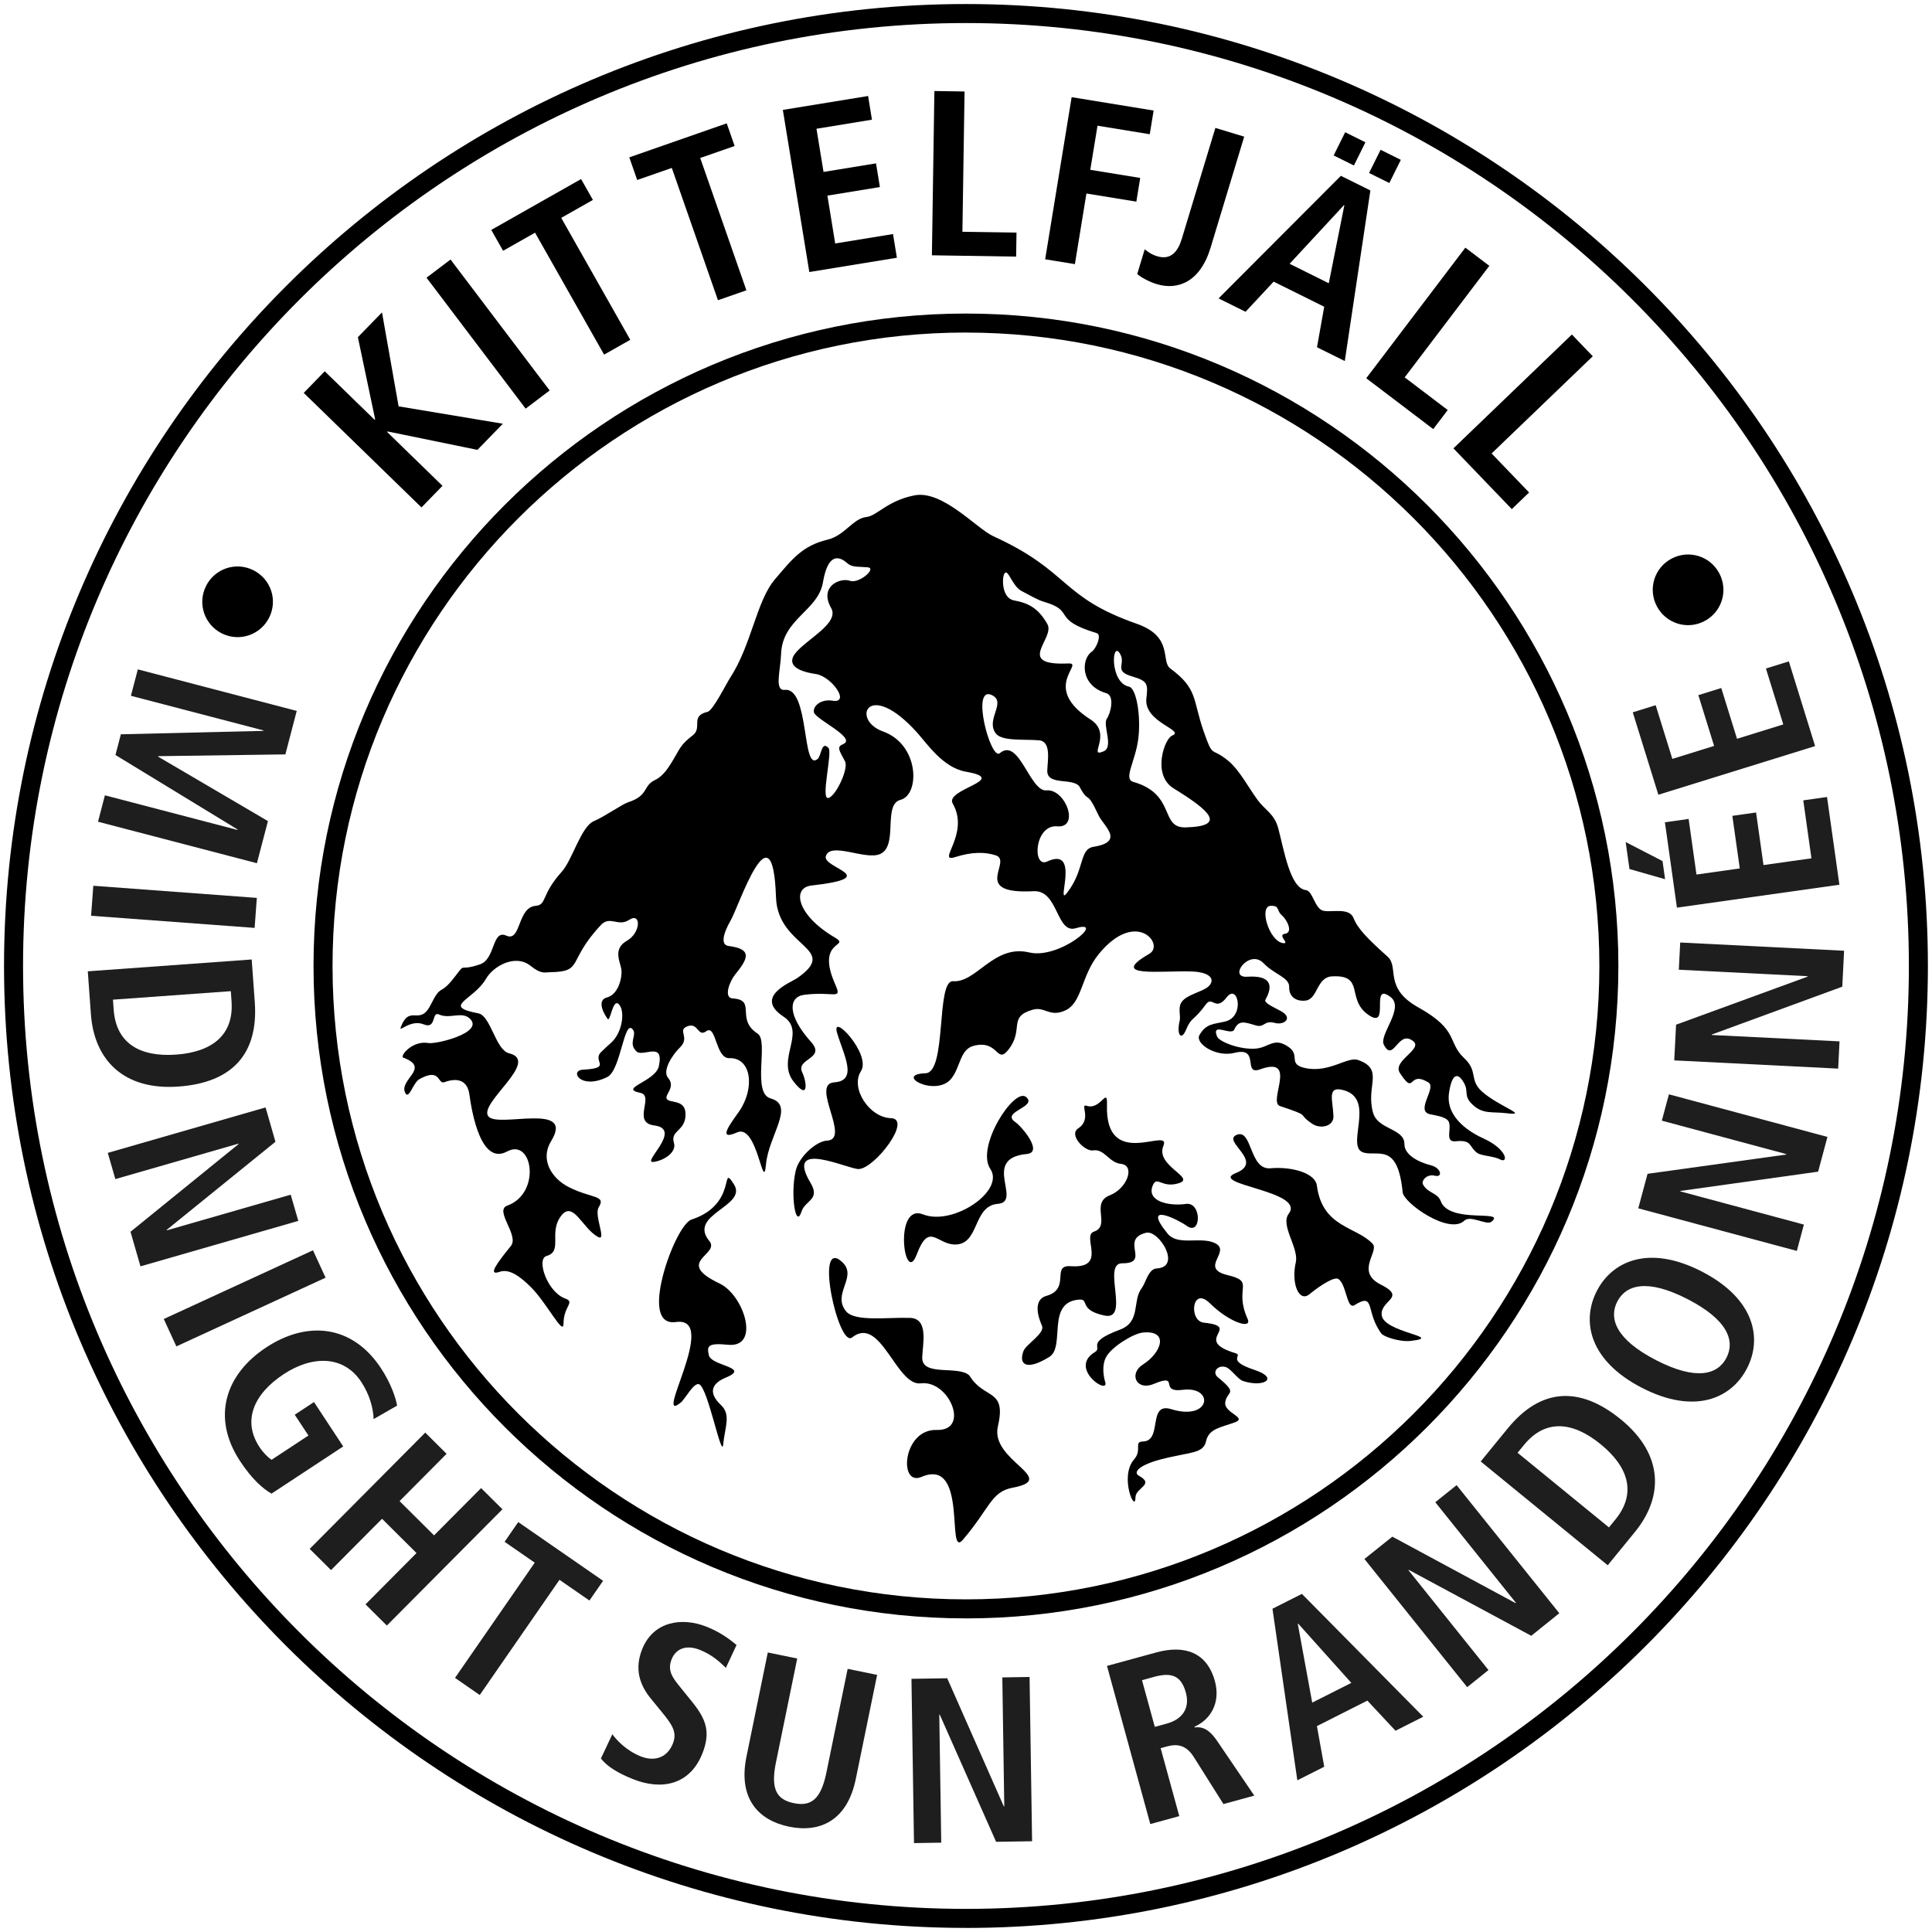 <?xml version="1.0" encoding="UTF-8"?><svg id="a" xmlns="http://www.w3.org/2000/svg" width="20.285mm" height="20.285mm" viewBox="0 0 57.5 57.5"><defs><style>.b{opacity:.88;}</style></defs><path class="b" d="M7.066,24.7l.004-.014-3.634-2.216,.161-.616,4.238-.102,.004-.014-3.943-1.03,.206-.786,4.729,1.236-.338,1.294-3.785,.053-.003,.014,3.269,1.918-.328,1.254-4.729-1.235,.205-.786,3.943,1.03Z"/><path class="b" d="M7.644,26.723l-.066,.893-4.867-.361,.066-.893,4.867,.361Z"/><path class="b" d="M7.491,28.556l.092,1.272c.109,1.523-.656,2.394-2.271,2.51-1.643,.118-2.51-.803-2.607-2.158l-.092-1.272,4.878-.352Zm-4.129,1.196l.022,.301c.072,1.006,.79,1.411,1.859,1.334,1.068-.077,1.721-.581,1.648-1.587l-.021-.301-3.509,.253Z"/><path class="b" d="M7.904,32.959l.294,1.022-3.238,2.623,.004,.014,3.688-1.062,.226,.78-4.697,1.353-.297-1.029,3.214-2.608-.004-.014-3.661,1.054-.225-.78,4.697-1.353Z"/><path class="b" d="M9.315,37.211l.375,.815-4.441,2.045-.375-.815,4.441-2.045Z"/><path class="b" d="M9.346,41.729l.869,1.32-2.134,1.404c-.249-.138-.587-.435-.936-.967-.861-1.309-.431-2.589,.779-3.385,1.209-.796,2.556-.685,3.417,.624,.308,.468,.444,.905,.477,1.109l-.698,.401c-.012-.336-.122-.732-.368-1.106-.522-.795-1.458-.791-2.306-.233-.917,.604-1.228,1.403-.725,2.169,.115,.175,.254,.31,.36,.382l1.099-.723-.408-.619,.573-.377Z"/><path class="b" d="M12.656,42.637l.635,.631-1.399,1.408,1.026,1.02,1.4-1.408,.635,.631-3.44,3.461-.635-.631,1.518-1.527-1.026-1.02-1.518,1.527-.635-.631,3.439-3.461Z"/><path class="b" d="M15.915,46.508l-.897-.621,.406-.587,2.525,1.748-.406,.587-.892-.617-2.373,3.429-.736-.51,2.373-3.429Z"/><path class="b" d="M18.223,51.612c.121,.169,.409,.487,.851,.663,.364,.145,.769,.074,.951-.381,.13-.325-.002-.544-.316-.926l-.329-.402c-.351-.426-.5-.9-.267-1.485,.324-.812,1.162-.968,1.923-.664,.481,.191,.769,.45,.885,.541l-.317,.68c-.17-.158-.39-.382-.773-.534-.416-.166-.719-.031-.843,.281-.135,.338,.04,.559,.237,.803l.378,.468c.414,.512,.554,.898,.299,1.536-.368,.923-1.201,1.103-2.065,.758-.455-.182-.78-.387-.953-.614l.341-.723Z"/><path class="b" d="M23.727,49.36l-.634,3.097c-.163,.795,.023,1.105,.537,1.209,.5,.102,.8-.106,.963-.901l.635-3.097,.877,.18-.635,3.097c-.258,1.261-1.086,1.605-1.983,1.421-.904-.185-1.529-.827-1.27-2.088l.634-3.097,.877,.18Z"/><path class="b" d="M27.126,49.965l1.065-.017,1.684,3.813h.014l-.058-3.838,.811-.013,.075,4.889-1.071,.017-1.677-3.785h-.014l.058,3.81-.811,.013-.075-4.889Z"/><path class="b" d="M32.945,49.581l1.471-.402c.836-.23,1.506-.007,1.742,.856,.168,.614-.103,1.131-.607,1.355l.005,.021c.183-.021,.4,.006,.669,.404l1.105,1.626-.918,.251-.884-1.403c-.217-.34-.473-.4-.789-.314l-.196,.054,.555,2.022-.863,.236-1.289-4.707Zm1.775,1.718c.458-.125,.704-.446,.573-.926-.147-.539-.468-.597-.954-.464l-.351,.097,.381,1.389,.351-.096Z"/><path class="b" d="M40.696,50.613l-1.502,.759,.218,1.209-.801,.404-.74-5.106,.876-.442,3.612,3.656-.826,.417-.837-.896Zm-.478-.527l-1.58-1.762-.013,.007,.429,2.342,1.164-.587Z"/><path class="b" d="M40.608,46.399l.831-.665,3.667,1.978,.011-.009-2.4-2.994,.634-.508,3.057,3.812-.835,.671-3.644-1.961-.011,.009,2.382,2.972-.634,.509-3.057-3.813Z"/><path class="b" d="M44.068,43.497l.806-.986c.965-1.181,2.117-1.286,3.368-.265,1.273,1.04,1.272,2.303,.413,3.353l-.806,.986-3.781-3.089Zm3.817,1.962l.19-.233c.638-.78,.395-1.565-.435-2.242-.829-.678-1.647-.759-2.284,.021l-.19,.232,2.72,2.222Z"/><path class="b" d="M47.524,38.423c.464-.902,1.562-1.385,3.125-.58,1.563,.805,1.81,1.978,1.345,2.881-.465,.903-1.563,1.385-3.126,.581-1.562-.805-1.809-1.978-1.344-2.882Zm3.859,1.987c.26-.505,.038-1.13-1.157-1.745s-1.833-.432-2.093,.072c-.259,.504-.038,1.13,1.157,1.745s1.833,.432,2.093-.072Z"/><path class="b" d="M48.758,35.962l.276-1.027,4.125-.573,.004-.014-3.704-.995,.211-.784,4.718,1.268-.277,1.034-4.097,.573-.004,.014,3.677,.988-.21,.784-4.719-1.268Z"/><path class="b" d="M49.829,31.559l.054-1.062,3.911-1.429,.001-.015-3.83-.192,.041-.81,4.878,.245-.054,1.069-3.883,1.424-.001,.014,3.802,.19-.041,.811-4.878-.245Z"/><path class="b" d="M48.496,25.865l-.113-.804,1.097,.566,.076,.54-1.06-.303Zm1.413,1.15l-.358-2.542,.706-.1,.233,1.655,1.289-.182-.221-1.565,.706-.1,.221,1.565,1.427-.201-.243-1.725,.707-.1,.368,2.611-4.835,.682Z"/><path class="b" d="M49.356,23.653l-.762-2.453,.682-.212,.496,1.598,1.243-.386-.469-1.511,.682-.212,.469,1.511,1.377-.428-.517-1.664,.682-.212,.782,2.521-4.665,1.448Z"/><path d="M9.04,11.693l.625-.643,1.485,1.445,.015-.016-.514-2.444,.718-.737,.494,2.796,3.103,.517-.757,.778-2.672-.548-.015,.016,1.647,1.602-.625,.643-3.504-3.408Z"/><path d="M12.694,8.265l.715-.541,2.95,3.897-.715,.541-2.95-3.897Z"/><path d="M15.923,6.926l-.95,.538-.352-.621,2.673-1.514,.352,.621-.943,.534,2.055,3.629-.779,.441-2.055-3.629Z"/><path d="M19.994,4.998l-1.03,.359-.235-.674,2.9-1.012,.235,.674-1.024,.357,1.374,3.938-.846,.295-1.374-3.938Z"/><path d="M23.3,3.271l2.536-.414,.115,.705-1.651,.27,.21,1.285,1.562-.255,.115,.705-1.562,.255,.232,1.424,1.721-.28,.115,.705-2.606,.425-.788-4.824Z"/><path d="M27.811,2.709l.896,.014-.064,4.175,1.61,.024-.011,.715-2.507-.039,.074-4.889Z"/><path d="M31.895,2.892l2.439,.398-.115,.705-1.555-.254-.215,1.313,1.486,.242-.115,.705-1.486-.242-.343,2.102-.885-.144,.788-4.825Z"/><path d="M37.03,4.067l-1.002,3.309c-.309,1.019-.978,1.27-1.601,1.08-.2-.06-.447-.186-.581-.3l.223-.737c.089,.07,.189,.152,.369,.207,.415,.126,.622-.148,.734-.517l1-3.302,.857,.26Z"/><path d="M39.411,9.129l-1.505-.747-.836,.897-.803-.398,3.64-3.648,.878,.435-.762,5.077-.827-.41,.215-1.206Zm.136-.699l.463-2.318-.012-.006-1.617,1.745,1.166,.579Zm.488-4.494l.602,.299-.342,.69-.603-.299,.343-.69Zm1.054,.522l.602,.299-.342,.69-.603-.299,.343-.69Z"/><path d="M43.612,7.371l.713,.541-2.519,3.319,1.281,.972-.431,.568-1.994-1.514,2.95-3.887Z"/><path d="M46.783,9.957l.621,.646-3.011,2.893,1.116,1.161-.515,.495-1.737-1.808,3.525-3.388Z"/><path d="M6.132,17.441c.26-.521,.889-.731,1.409-.47,.521,.261,.731,.889,.47,1.409-.26,.521-.889,.731-1.409,.471-.521-.261-.731-.889-.47-1.41Z"/><path d="M51.172,17.068c.27,.517,.071,1.148-.445,1.418s-1.148,.07-1.418-.446c-.27-.516-.071-1.148,.445-1.417,.517-.27,1.149-.071,1.418,.445Z"/><path d="M16.772,39.4c-.005-.529,.358-.642,.049-.754-.539-.194-.865-1.179-.556-1.265,.494-.139,.059-.683,.426-1.183,.368-.504,.643,.378,1.116,.619,.256,.13-.135-.655,.012-.887,.23-.362-.215-.259-.882-.595-.544-.274-.863-.841-.536-1.371,.728-1.181-1.583-.382-1.866-.738-.308-.39,1.564-1.648,.616-1.878-.402-.097-.545-1.119-.915-1.189-1.116-.212-.14-.389,.229-1.03,.219-.379,.873-.743,1.319-.388,.325,.258,.414,.196,.584,.194,1.016-.016,.492-.314,1.517-1.406,.27-.288,.512,.064,.839-.152,.36-.238,.357,.381-.067,.622-.439,.249-.184,.646-.161,.875,.021,.213-.084,.723-.437,.814-.249,.065-.167,.37,.022,.633,.084,.118,.15-.601,.328-.441,.204,.183,.124,.843-.218,1.151-.094,.085-.197,.177-.299,.278-.287,.281,.363,.476-.548,.528-.401,.022-.07,.612,.73,.217,.406-.2,.496-1.748,.76-1.413,.132,.168-.146,.402,.103,.646,.2,.196,.835-.322,.672,.443-.099,.462-1.215,.66-.556,.794,.438,.089-.262,.886,.422,.972,.86,.109-.395,1.127-.029,1.085,.306-.035,.699-.284,.612-.566-.119-.388,.362-.338,.344-.876-.012-.365-.351-.327-.493-.385-.257-.103,.248-.359-.025-.674-.184-.212,.133-.695,.351-.904,.319-.308-.1-.516,.232-.635,.32-.115,.298,.335,.55,.151,.303-.222,.275,.814,.689,.801,.662-.022,.772,.901,.282,1.598-.257,.363-.654,.88-.049,.611,.606-.269,.775,1.859,.858,.952,.081-.873,.877-1.757,.139-1.962-.57-.159-.048-1.71-.387-1.929-.675-.438-.013-1.003-.745-1.048-.278-.017-.088-.509,.069-.703,.361-.448,.562-.765-.187-.857-.252-.031-.162-.377,.062-.765,.242-.416,1.253-3.511,1.347-.683,.05,1.511,1.937,1.502,.623,2.409-.174,.12-1.3,.547-.399,1.141,.692,.457-.224,1.262,.297,1.93,.474,.607,.386-.012,.262-.265-.209-.428,.719-.401,.259-.913-.707-.787-.68-1.342-.2-1.402,.884-.111,1.134,.173,.923-.304-.605-1.362,.488-1.104-.018-1.403-1.133-.669-1.279-1.477-.696-1.544,2.16-.247,.327-.516,.432-.872,.131-.439,1.143,.108,1.591-.057,.592-.218,.087-1.481,.632-1.622,.58-.15,.568-1.646-.523-2.036-.964-.344-.445-1.589,1.017,.035,.293,.326,.771,1.045,1.45,1.163,1.34,.233-.638,.516-.391,.947,.529,.921-.523,1.786,.084,1.592,.49-.156,.878-.153,1.195-.05,.527,.172-.773,1.169,1.13,1.068,.738-.039,.67,1.276,1.253,1.102,.93-.278-.478,.936-1.383,.721-1.059-.251-1.565,.905-2.268,.856-.516-.035-.179,2.717-.818,2.739-.97,.033,.321,.734,.772,.151,.271-.35,.251-.864,.663-.969,.747-.189,.672,.578,1.036,.109,.467-.602-.032-.969,.72-1.183,.359-.102,.503,.239,.972,.02,.502-.235,.465-1.036,.994-1.679,1.114-1.356,1.972-.275,1.502-.004-1.254,.724,.358,.493,1.266,.526,.593,.022,.705,.269,.477,.46-.189,.157-.668,.235-.801,.48-.088,.161-.004,.383-.04,.533-.098,.407,.049,.604,.19,.263,.164-.396,.224-.251,.588-.754,.198-.273,.286,.225,.621-.212,.335-.436,.553,.57-.036,.717-.336,.084-.57,.049-.774,.407-.137,.24,.48,.67,1.05,.527,.767-.192,.22,.686,.759,.491,1.14-.412,.219,.97,.588,1.093,.98,.327,.469,.196,.962,.529,.238,.161,.642,.084,.63-.233-.017-.471-.214-.924,.327-.761,.946,.286-.002,1.706,.582,1.853,.436,.11,1.006-.295,1.15,1.177,.032,.325,1.389,1.276,1.834,.847,.185-.178,.663,.146,.805,.033,.474-.379-1.256,.078-1.508-.62-.088-.245-.384-.228-.525-.491-.058-.108,.111-.321,.351-.261,.248,.062,.188-.23-.106-.307-.511-.133-.798-.37-.798-.632,.001-.477-.79-.42-.935-.941-.223-.796,.348-1.288-.446-1.564-.313-.109-.85,.387-1.554,.244-.562-.114-.141-.376-.517-.635-.434-.3-.579,.02-.971,.052-.479,.039-1.087-.205-1.151-.356-.19-.448,.42-.016,.508-.208,.132-.287,.289-.232,.635-.128,.277,.084,.239-.162,.578-.071,.262,.07,.523-.129,.226-.323-.158-.103-.573-.261-.51-.37,.236-.413,.172-.731-.54-.683-.59,.04,.061-.845,.486-.401,.32,.334,.769,.423,.761,.703-.01,.363,.303,.44,.503,.406,.349-.059,.316-.695,.772-.719,.991-.053,.413,.671,1.072,1.138,.692,.489,.033-1.007,.67-.523,.43,.328-.353,1.124-.199,1.421,.289,.554,.42-.471,.874-.107,.301,.24-.633,.588-.397,.946,.468,.713,.222-.092,.846,.28,.26,.155-.39,.839,.04,.946,.154,.038,.506,.072,.571,.232,.087,.219-.13,.609,.207,.575,.495-.051,.383,.161,.636,.346,.124,.09,.496,.095,.671,.19,.27,.148,.234-.291-.476-.616-.32-.146-1.15-.584-1.032-1.366,.103-.682,.314-.537,.451-.279,.137,.256-.024,.369,.236,.622,.319,.31,.578,.214,1.043,.27,.661,.08-.244-.203-.743-.641-.398-.35-.113-.603-.531-.994-.517-.484-.147-.834-1.367-1.514-1.046-.582-.566-1.197-.916-1.511-.609-.546-.888-.833-1.016-1.151-.128-.318-.627-.164-.892-.215-.265-.052-.314-.591-.525-.616-.473-.056-.651-1.197-.822-1.835-.118-.442-.384-.533-.612-.843-.283-.385-.542-.896-.884-1.176-.522-.427-.434-.044-.721-.859-.337-.96-.169-1.274-.998-1.884-.292-.215,.111-.942-.998-1.33-2.295-.803-1.967-1.556-4.268-2.605-.495-.226-1.51-1.378-2.343-1.217-.816,.158-1.118,.613-1.436,.645-.395,.041-.646,.552-1.154,.674-.75,.18-1.051,.574-1.569,1.183-.549,.645-.696,1.956-1.33,2.926-.109,.167-.514,.979-.671,1.015-.532,.122-.144,.47-.441,.699-.128,.099-.277,.212-.409,.428-.188,.309-.384,.747-.718,.904-.366,.172-.178,.462-.802,.662-.17,.055-.704,.43-1.013,.559-.385,.161-.641,1.155-.957,1.506-.635,.705-.433,.986-.783,1.017-.546,.049-.424,1.085-.869,.886-.429-.193-.32,.696-.779,.853-.693,.237-.388-.099-.773,.397-.44,.567-.37,.151-.701,.813-.326,.651-.619-.045-.889,.666-.063,.165,.292-.248,.685-.088,.387,.156,.226-.398,.453-.295,.331,.151,.693-.116,.934,.138,.391,.41-1.013,.753-1.249,.712-.484-.082-.857,.393-.748,.434,.835,.31-.149,.657,.062,1.055,.109,.205,.231-.311,.422-.416,.639-.354,.533,.169,.741,.092,.395-.145,.686-.052,.744,.366,.08,.588,.356,2.112,1.121,1.697,.765-.414,1.023,1.245,.005,1.612-.394,.143,.364,.883,.109,1.199-.353,.44-.731,.911-.334,.77,.291-.103,.624,.151,.932,.459,.473,.472,.97,1.469,.966,1.086Zm21.048-12.441c.28-.006,.156,.129,.329,.28,.164,.144,.341,.517,.096,.551-.245,.034,.16,.306-.056,.28-.416-.051-.732-1.103-.369-1.111Zm-4.495-7.517c.21,.328-.218,.523,.388,.696,.468,.134,.449,.244,.405,.65-.077,.717,1.169,.944,.768,1.104-.232,.092-.605,1.173,.042,1.571,1.07,.658,1.602,1.128,.359,1.162-.781,.021-.275-.99-1.562-1.356-.294-.084,.057-.596,.148-1.248,.092-.661-.043-1.538-.273-1.585-.574-.12-.514-1.367-.274-.994Zm-3.428-2.376c.108-.154,.22,.374,.51,.525,.23,.12,.474,.265,.664,.32,.959,.278,.19,.516,1.571,.933,.15,.045-.003,.449-.157,.558-.304,.215-.343,1.003,.441,1.229,.249,.072,.139,.579,.016,.757-.133,.193,.212,.842-.096,.973-.5,.212,.286-.513-.39-.947-1.505-.965-.154-1.691-.66-1.668-1.612,.072-.383-.746-.624-1.171-.27-.474-.554-.624-.998-.707-.365-.068-.36-.685-.277-.804Zm-.359,3.631c.411,.218-.205,.712,.094,1.125,.179,.248,.84,.172,1.289,.211,.379,.033,.254,.615,.248,.906-.01,.447,.747,.204,.953,.462,.295,.561,.199,.054,.57,.859,.148,.32,.8,.791-.145,.942-.438,.07-.252,.685-.795,1.377-.345,.439,.427-1.41-.586-.939-.452,.21-.382-1.106,.3-1.047,.682,.059,.247-1.123-.322-1.07-.493,.045-.816-1.594-1.388-1.106-.273,.232-.888-2.077-.217-1.721Zm-6.292-1.227c.036-1.058,1.101-1.283,1.247-2.141,.145-.852,.463-.797,.721-.57,.152,.134,.305,.098,.61,.125,.283,.026-.258,.497-.526,.402-.295-.104-.929,.166-.561,.811,.259,.455-.763,.944-1.075,1.356-.187,.247-.103,.501,.621,.608,.468,.069,1.042,.883,.492,.793-.335-.055-.592,.157-.55,.347,.046,.209,1.295,.769,.866,.947-.2,.083-.115,.182,.058,.51,.112,.212-.257,1.006-.483,1.089-.27,.099,.133-1.395-.017-1.494-.195-.204-.204,.218-.305,.327-.49,.442-.24-2.126-.988-2.048-.318,.033-.127-.578-.11-1.062Z"/><path d="M21.415,38.199c-1.373-.65,.034-.854-.304-1.264-.655-.797,1.143-1.032,.735-1.682-.426-.679,.13,.585-1.264,1.043-.262,.086-.677,.946-.868,1.734-.18,.745-.157,1.395,.403,1.316,1.322-.183-.72,3.116,.153,2.389,.118-.099,.391-.616,.545-.534,.263,.141,.665,2.255,.709,1.785,.047-.5,.241-.88-.065-1.167-.436-.41-.215-.672,.139-.817,.761-.311-.419-.342-.499-.663-.072-.292-.02-.373,.572-.316,.971,.094,.473-1.478-.255-1.823Z"/><path d="M25.561,34.793c.483-.027,1.601-1.492,.954-1.514-.647-.021-1.214-.898-.892-1.398,.322-.499-.903-1.795-.709-1.138,.194,.658,.634,1.422-.087,1.47-.721,.048,.517,1.709-.22,1.735-.287,.01-.825,.453-.927,.902-.161,.705,.001,1.747,.175,1.208,.109-.34,.569-.35,.268-.853-.795-1.335,1.141-.395,1.439-.412Z"/><path d="M29.698,42.453c.269-1.142-.407-.791-.842-1.508-.303-.325-1.426,.044-1.409-.546,.011-.383,.201-1.157-.36-1.176-.664-.022-1.643,.121-1.905-.194-.437-.526,.368-1.034-.126-1.477-.834-.749-.104,2.577,.303,2.253,.853-.679,1.316,1.459,2.047,1.366,.843-.106,1.481,1.419,.47,1.387-1.012-.031-1.138,1.692-.453,1.398,1.41-.604,.722,2.47,1.235,1.869,.809-.947,.833-1.427,1.483-1.549,1.405-.263-.682-.803-.442-1.822Z"/><path d="M27.471,36.143c-.888-.352-.556,2.173-.188,1.194,.367-.977,.594-.31,1.127-.298,.75,.017,.532-1.149,1.286-1.21,.753-.06-.507-1.354,.862-1.484,.506-.047-.148-.817-.341-.95-.45-.308,.674-.446,.322-.746-.352-.299-1.507,1.485-1.065,2.141,.442,.656-1.115,1.705-2.003,1.352Z"/><path d="M37.335,40.77c-.868-.285-.328-.425-.559-.494-1.339-.402,.229-.789-.947-.911-.46-.048-.356-1.106,.178-.578,.585,.578,1.268,.787,1.124,.466-.424-.941,.251-1.101-.6-1.305-.864-.207,.144-.709-.377-.953-.43-.202-1.097,.094-1.402-.278-.815-.995,.348-.396,.562-.237,.445,.327,.46-.718-.02-.649-.495,.071-1.187-.071-.984-.554,.127-.3,.262,.099,.777-.064,.516-.164-.711-.515-.462-1.111,.249-.597-1.741,.772-1.679-1.216,.018-.569-.187,.167-.606,.024-.215-.073,.168,.4-.249,.671-.297,.192,.194,.697,.441,.657,.339-.056,.469,.365,.832,.401,.424,.043,.195,.728-.336,.936-.587,.23,.043,.906-.47,1.08-.384,.129,.428,1.108-.696,1.029-.595-.041,.025,.676-.727,.886-.162,.045-.409,.23-.123,.89,.095,.219-.475,.547-.551,.748-.149,.392,.071,.607,.769,.176,.489-.303-.107-1.635,.891-1.706,.312-.021-.033,.307,.746,.474,.786,.169-.085-1.556,.53-1.554,.869,.003-.09-.709,.713-.909,.376-.094,1.071,1.019,.321,1.062-.259,.015-.319,.408-.451,.584-.292,.387-.013,1.002-.653,1.24-1.038,.387-.499,.519-.74,.665-.803,.483,.433,1.306,.306,.89-.045-.147-.11-.479,.024-.736,.162-.311,.821-.708,1.095-.735,.794-.078,.557,.604,.003,.952-.424,.267-.201,.796,.327,.576,.803-.335,.118,.271,.859,.177,.947-.119,.843,.94-.344,.575-.715-.219-.246,.945-.837,.962-.295,.008-.012,.242-.268,.534-.446,.51,.042,1.627,.042,1.128,.001-.288,.582-.376,.106-.639-.204-.112,.039-.332,.648-.49,.875-.228,1.264-.16,1.348-.546,.082-.374,.455-.409,.853-.555,.393-.144-.323-.279-.284-.592,.043-.352,.416-.233-.221-.753-.173-.141-.017-.374,.235-.302,.156,.045,.354,.364,.521,.417,.623,.2,1.076-.09,.334-.333Z"/><path d="M41.121,39.136c-.043-.441,.754-.515-.025-.904-.775-.387-.034-.989-.245-1.215-.484-.519-1.497-.477-1.659-1.736-.046-.361-.727-.568-1.382-.511-.634,.055-.536-1.183-1.001-.996-.465,.188,.837,.791-.024,1.136-.861,.344,2.084,.531,1.571,1.21-.263,.349,.307,1.016,.209,1.45-.143,.63,.096,1.205,.409,.947,.317-.262,.743-.531,.859-.452,.247,.167,.247,.925,.48,.778,.636-.398,.314,.208,.805,.852,.062,.082,.531,.252,.875,.212,1.014-.12-.82-.24-.872-.771Z"/><path d="M28.748,57.378C12.962,57.378,.12,44.536,.12,28.75S12.962,.12,28.748,.12s28.63,12.843,28.63,28.63-12.843,28.629-28.63,28.629ZM28.748,.686C13.275,.686,.686,13.276,.686,28.75s12.589,28.062,28.062,28.062,28.064-12.589,28.064-28.062S44.222,.686,28.748,.686Z"/><path d="M28.748,48.166c-10.707,0-19.417-8.71-19.417-19.417S18.041,9.332,28.748,9.332s19.418,8.711,19.418,19.418-8.711,19.417-19.418,19.417Zm0-38.269c-10.395,0-18.851,8.457-18.851,18.852s8.456,18.851,18.851,18.851,18.852-8.456,18.852-18.851S39.143,9.898,28.748,9.898Z"/></svg>